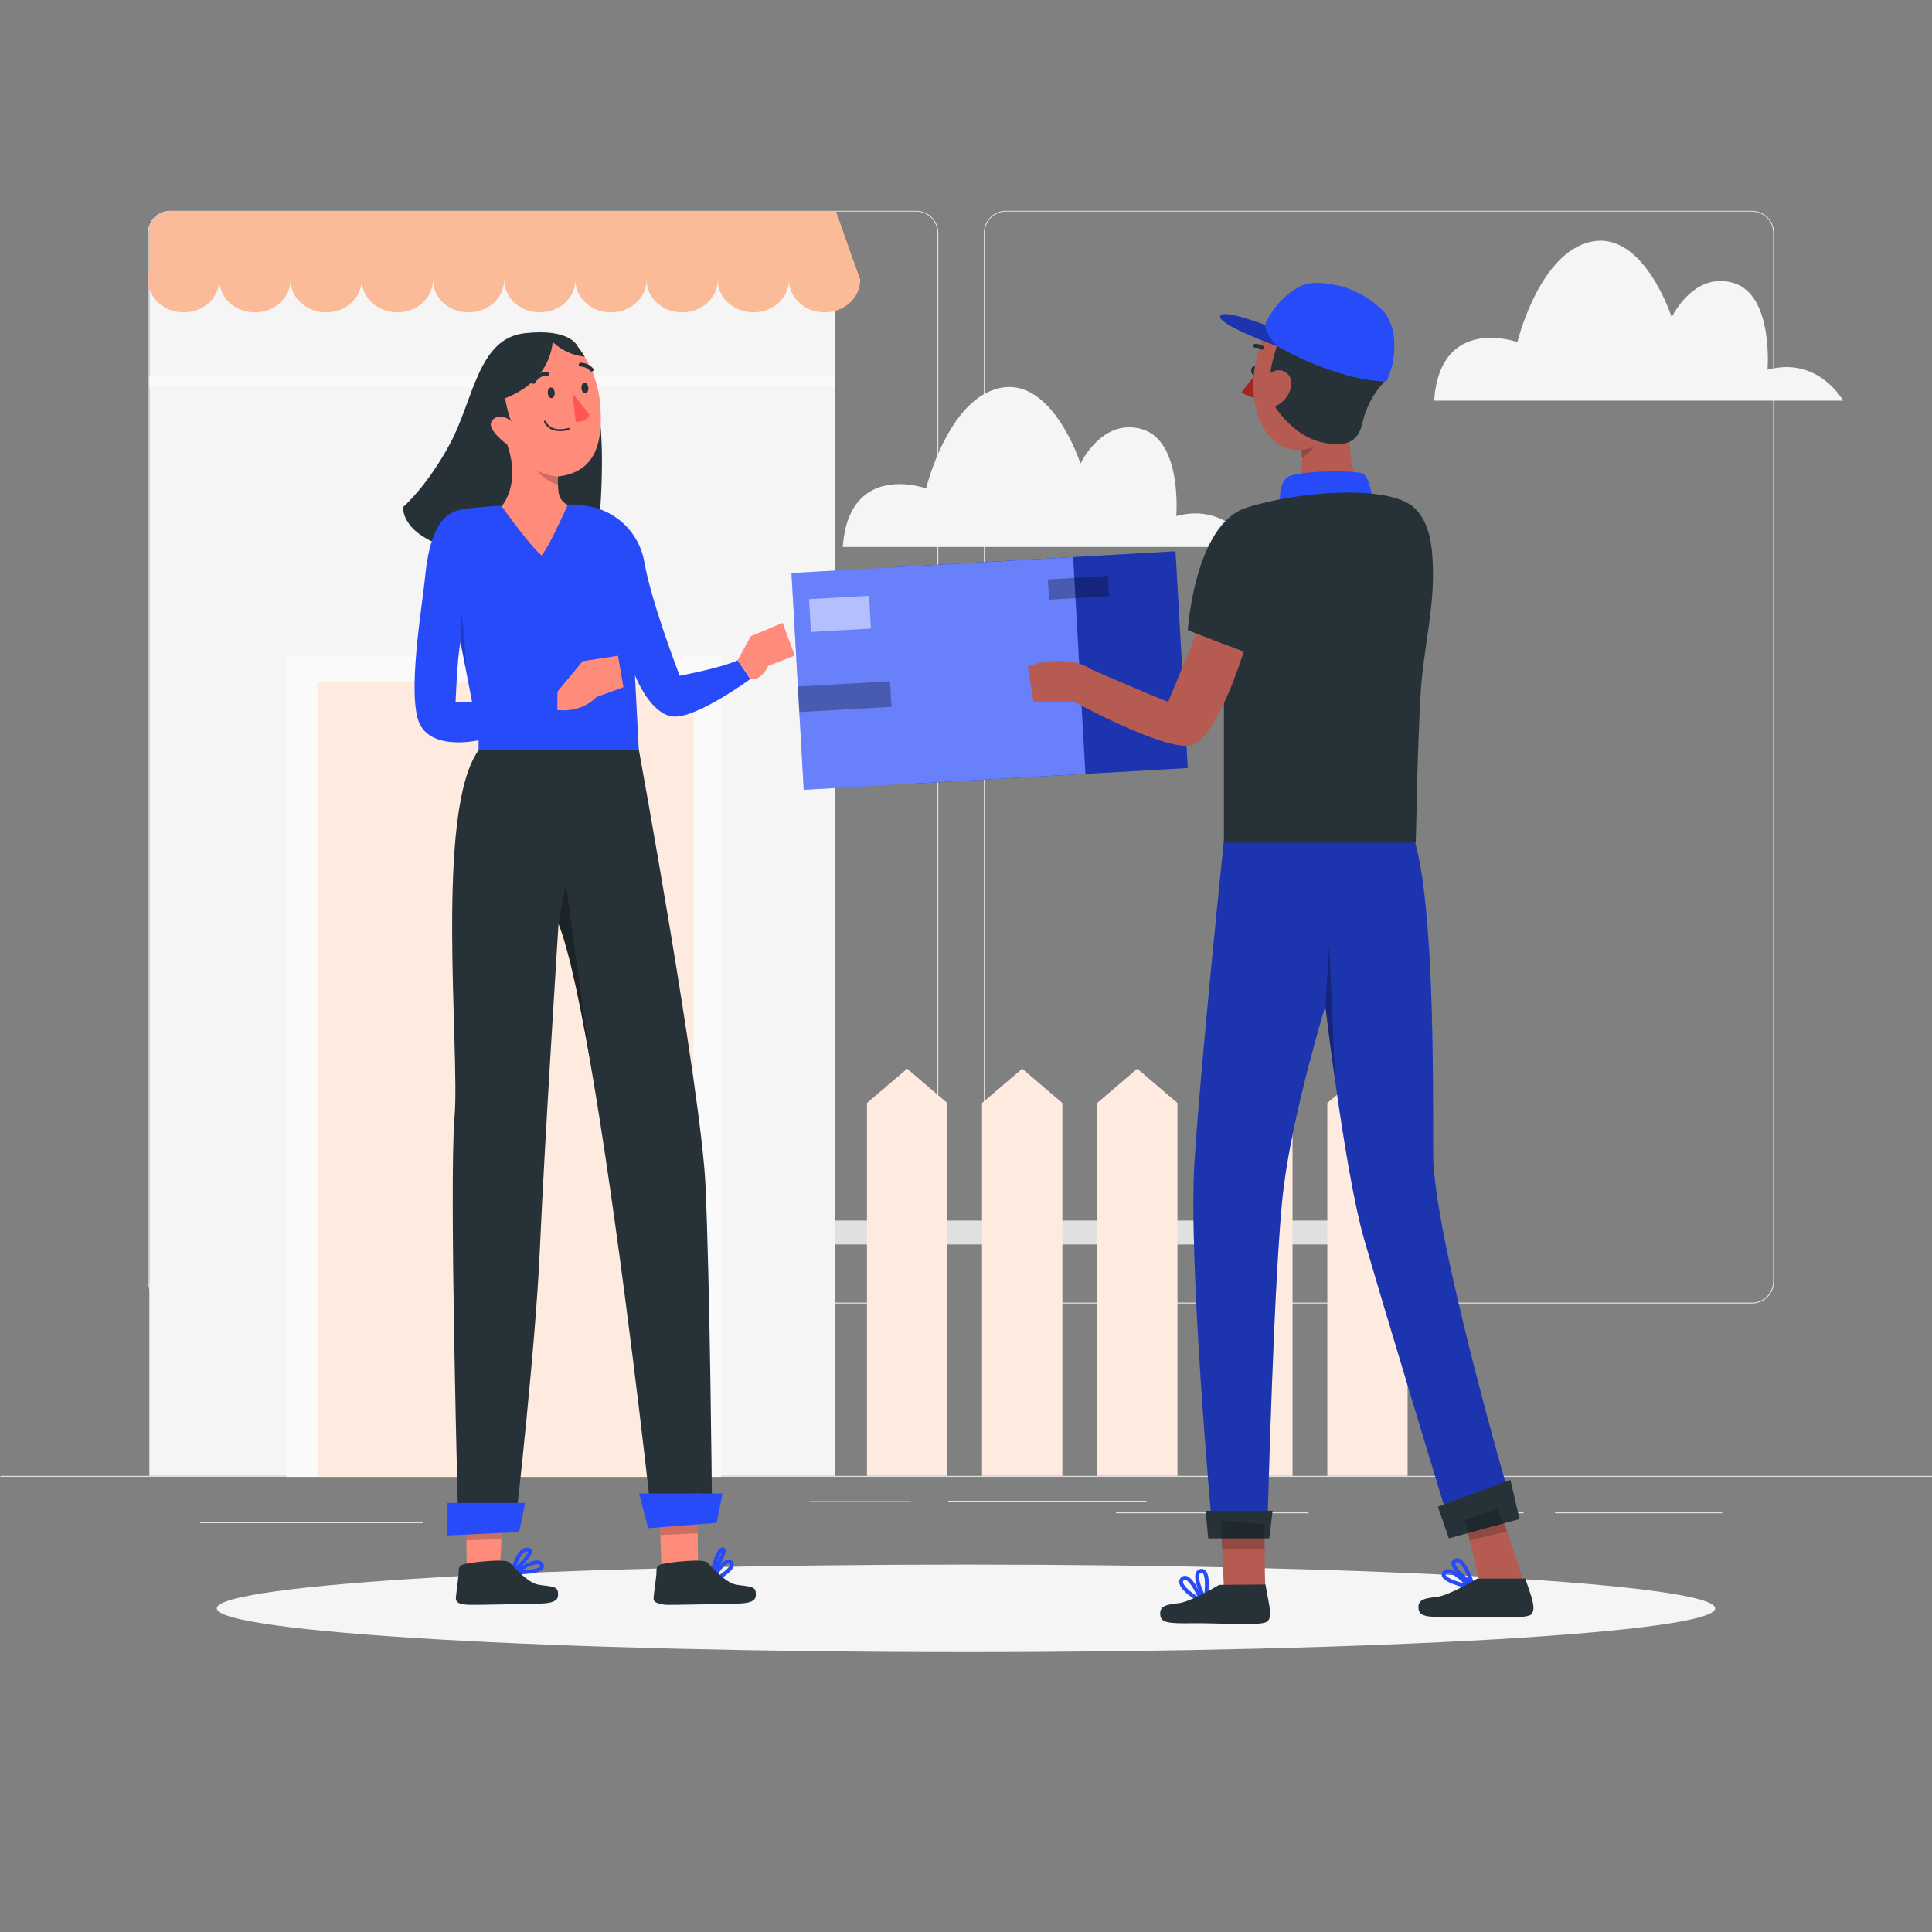 <svg width="500" height="500" viewBox="0 0 500 500" fill="none" xmlns="http://www.w3.org/2000/svg">
<rect x="0" y="0" width="500" height="500" fill="#808080" stroke="none"/>
<g clip-path="url(#clip0_95_370)">
<path d="M250 427.56C357.083 427.56 443.89 422.492 443.89 416.24C443.89 409.988 357.083 404.92 250 404.92C142.918 404.92 56.11 409.988 56.11 416.24C56.11 422.492 142.918 427.56 250 427.56Z" fill="#F5F5F5"/>
<path d="M500.12 381.96H0.12V382.21H500.12V381.96Z" fill="#E0E0E0"/>
<path d="M109.54 393.949H51.77V394.199H109.54V393.949Z" fill="#E0E0E0"/>
<path d="M235.78 388.52H209.46V388.77H235.78V388.52Z" fill="#E0E0E0"/>
<path d="M296.68 388.39H245.4V388.64H296.68V388.39Z" fill="#E0E0E0"/>
<path d="M394.29 391.39H381.8V391.64H394.29V391.39Z" fill="#E0E0E0"/>
<path d="M338.67 391.39H288.85V391.64H338.67V391.39Z" fill="#E0E0E0"/>
<path d="M129.12 393.949H119.22V394.199H129.12V393.949Z" fill="#E0E0E0"/>
<path d="M445.7 391.39H402.45V391.64H445.7V391.39Z" fill="#E0E0E0"/>
<path d="M237.12 54.56H44C42.785 54.561 41.601 54.949 40.621 55.668C39.641 56.388 38.916 57.4 38.55 58.56C38.385 59.08 38.301 59.623 38.3 60.17V331.65C38.3 333.162 38.9 334.613 39.969 335.684C41.038 336.754 42.487 337.357 44 337.36H237.12C238.634 337.36 240.087 336.758 241.158 335.687C242.228 334.616 242.83 333.164 242.83 331.65V60.27C242.83 58.755 242.228 57.303 241.158 56.232C240.087 55.161 238.634 54.56 237.12 54.56V54.56ZM242.58 331.65C242.577 333.097 242.001 334.484 240.978 335.507C239.955 336.531 238.567 337.107 237.12 337.11H44C42.554 337.107 41.167 336.53 40.146 335.507C39.124 334.483 38.55 333.096 38.55 331.65V60.22C38.55 58.773 39.124 57.386 40.146 56.362C41.167 55.339 42.554 54.762 44 54.76H237.12C238.567 54.765 239.952 55.342 240.975 56.365C241.998 57.387 242.575 58.773 242.58 60.22V331.65Z" fill="#E0E0E0"/>
<path d="M453.43 54.56H260.33C258.825 54.562 257.382 55.158 256.313 56.217C255.244 57.277 254.636 58.715 254.62 60.22V331.65C254.62 333.164 255.222 334.616 256.293 335.687C257.363 336.758 258.816 337.36 260.33 337.36H453.43C454.941 337.354 456.388 336.75 457.455 335.68C458.521 334.61 459.12 333.16 459.12 331.65V60.22C459.107 58.717 458.502 57.281 457.437 56.221C456.372 55.162 454.932 54.565 453.43 54.56V54.56ZM458.89 331.65C458.887 333.097 458.311 334.484 457.288 335.507C456.265 336.531 454.877 337.107 453.43 337.11H260.33C258.882 337.11 257.493 336.534 256.469 335.51C255.445 334.486 254.87 333.098 254.87 331.65V60.22C254.873 58.772 255.449 57.385 256.472 56.362C257.496 55.338 258.883 54.762 260.33 54.76H453.43C454.877 54.765 456.262 55.342 457.285 56.365C458.308 57.387 458.885 58.773 458.89 60.22V331.65Z" fill="#E0E0E0"/>
<path d="M371.15 103.689H477C477 103.689 470.61 92.109 457.43 95.689C457.43 95.689 459.03 76.339 448.64 73.239C438.25 70.139 432.64 82.109 432.64 82.109C432.64 82.109 425.45 59.739 411.87 62.539C398.29 65.339 392.7 88.539 392.7 88.539C392.7 88.539 372.75 81.319 371.15 103.689Z" fill="#F5F5F5"/>
<path d="M218.11 141.56H324C324 141.56 317.6 129.97 304.42 133.56C304.42 133.56 306.02 114.21 295.63 111.1C285.24 107.99 279.63 119.98 279.63 119.98C279.63 119.98 272.44 97.61 258.86 100.4C245.28 103.19 239.68 126.4 239.68 126.4C239.68 126.4 219.71 119.19 218.11 141.56Z" fill="#F5F5F5"/>
<path d="M216.19 70.199H38.66V381.959H216.19V70.199Z" fill="#F5F5F5"/>
<path d="M186.61 169.76H74.07V382.21H186.61V169.76Z" fill="#FAFAFA"/>
<path d="M179.5 176.51H82.18V382.21H179.5V176.51Z" fill="#FFEADF"/>
<path d="M222.62 72.47H38.62V58.61C39.083 57.404 39.909 56.372 40.984 55.655C42.059 54.939 43.329 54.574 44.62 54.61H216.33L216.41 54.81L220.92 67.68L222.62 72.47Z" fill="#FBBB99"/>
<path d="M47.54 80.84C52.627 80.84 56.75 77.092 56.75 72.47C56.75 67.847 52.627 64.1 47.54 64.1C42.453 64.1 38.33 67.847 38.33 72.47C38.33 77.092 42.453 80.84 47.54 80.84Z" fill="#FBBB99"/>
<path d="M65.97 80.84C71.057 80.84 75.18 77.092 75.18 72.47C75.18 67.847 71.057 64.1 65.97 64.1C60.883 64.1 56.76 67.847 56.76 72.47C56.76 77.092 60.883 80.84 65.97 80.84Z" fill="#FBBB99"/>
<path d="M84.4 80.84C89.487 80.84 93.61 77.092 93.61 72.47C93.61 67.847 89.487 64.1 84.4 64.1C79.314 64.1 75.19 67.847 75.19 72.47C75.19 77.092 79.314 80.84 84.4 80.84Z" fill="#FBBB99"/>
<path d="M102.83 80.84C107.917 80.84 112.04 77.092 112.04 72.47C112.04 67.847 107.917 64.1 102.83 64.1C97.744 64.1 93.62 67.847 93.62 72.47C93.62 77.092 97.744 80.84 102.83 80.84Z" fill="#FBBB99"/>
<path d="M121.26 80.84C126.347 80.84 130.47 77.092 130.47 72.47C130.47 67.847 126.347 64.1 121.26 64.1C116.174 64.1 112.05 67.847 112.05 72.47C112.05 77.092 116.174 80.84 121.26 80.84Z" fill="#FBBB99"/>
<path d="M139.69 80.84C144.777 80.84 148.9 77.092 148.9 72.47C148.9 67.847 144.777 64.1 139.69 64.1C134.604 64.1 130.48 67.847 130.48 72.47C130.48 77.092 134.604 80.84 139.69 80.84Z" fill="#FBBB99"/>
<path d="M158.11 80.84C163.197 80.84 167.32 77.092 167.32 72.47C167.32 67.847 163.197 64.1 158.11 64.1C153.024 64.1 148.9 67.847 148.9 72.47C148.9 77.092 153.024 80.84 158.11 80.84Z" fill="#FBBB99"/>
<path d="M176.54 80.84C181.627 80.84 185.75 77.092 185.75 72.47C185.75 67.847 181.627 64.1 176.54 64.1C171.454 64.1 167.33 67.847 167.33 72.47C167.33 77.092 171.454 80.84 176.54 80.84Z" fill="#FBBB99"/>
<path d="M194.97 80.84C200.057 80.84 204.18 77.092 204.18 72.47C204.18 67.847 200.057 64.1 194.97 64.1C189.883 64.1 185.76 67.847 185.76 72.47C185.76 77.092 189.883 80.84 194.97 80.84Z" fill="#FBBB99"/>
<path d="M222.62 72.47C222.62 77.09 218.49 80.84 213.4 80.84C208.31 80.84 204.18 77.09 204.18 72.47C204.18 67.85 208.31 64.1 213.4 64.1C214.839 64.079 216.264 64.386 217.567 64.998C218.87 65.61 220.016 66.51 220.92 67.63L222.62 72.47Z" fill="#FBBB99"/>
<path d="M216.19 97.26H38.66V100.18H216.19V97.26Z" fill="#FAFAFA"/>
<path d="M353.9 315.88H216.2V322.07H353.9V315.88Z" fill="#E0E0E0"/>
<path d="M245.16 381.949H224.37V285.459L234.76 276.579L245.16 285.459V381.949Z" fill="#FFEADF"/>
<path d="M274.94 381.949H254.15V285.459L264.55 276.579L274.94 285.459V381.949Z" fill="#FFEADF"/>
<path d="M304.73 381.949H283.94V285.459L294.33 276.579L304.73 285.459V381.949Z" fill="#FFEADF"/>
<path d="M334.51 381.949H313.72V285.459L324.12 276.579L334.51 285.459V381.949Z" fill="#FFEADF"/>
<path d="M364.29 381.949H343.51V285.459L353.9 276.579L364.29 285.459V381.949Z" fill="#FFEADF"/>
<path d="M149.47 89.579C149.47 89.579 147.54 84.859 135.65 86.26C123.76 87.659 122.53 103.4 116.59 114.59C110.65 125.78 104.34 131.21 104.34 131.21C104.34 131.21 103.47 138.03 116.41 141.88C129.35 145.73 154.71 139.3 154.71 139.3C154.71 139.3 157.99 109.51 153.12 100.42C148.25 91.329 149.47 89.579 149.47 89.579Z" fill="#263238"/>
<path d="M184.23 387.149L168.12 388.149C168.12 388.149 161.29 326.069 153.77 280.869C153.77 280.719 153.77 280.549 153.7 280.379C150.62 261.929 147.43 246.379 144.55 239.089C144.55 239.089 140.85 296.959 139.75 322.649C138.65 348.339 133.52 393.289 133.52 393.289L118.63 395.499C118.63 395.499 116.17 306.019 117.63 289.119C119.09 272.219 112.44 209.619 123.9 194.119H165.35C165.35 194.119 181.4 282.059 182.56 306.439C183.72 330.819 184.23 387.149 184.23 387.149Z" fill="#263238"/>
<path d="M130.02 393.489L129.78 398.289L129.22 409.399L120.88 410.639L120.69 398.649L120.62 394.039L130.02 393.489Z" fill="#FF8B7B"/>
<path d="M180.65 405.66L171.32 408.26C171.32 408.26 171.1 402.65 170.88 397.26C170.74 393.79 170.6 390.41 170.51 388.68C170.51 388.01 170.45 387.6 170.43 387.51L180.49 386.51V389.67L180.56 396.81L180.65 405.66Z" fill="#FF8B7B"/>
<path d="M132.58 406.94C132.58 406.94 134.13 400.73 136.58 401.04C139.03 401.35 132.58 406.94 132.58 406.94Z" stroke="#284BF9" stroke-miterlimit="10"/>
<path d="M133.28 406.939C133.28 406.939 139.11 402.829 140.19 404.939C141.27 407.049 133.28 406.939 133.28 406.939Z" stroke="#284BF9" stroke-miterlimit="10"/>
<path d="M184.23 407.57C184.23 407.57 185.53 401 187 401C188.47 401 184.23 407.57 184.23 407.57Z" stroke="#284BF9" stroke-miterlimit="10"/>
<path d="M183.92 409.61C183.92 409.61 187.34 402.88 189.13 404.33C190.92 405.78 183.92 409.61 183.92 409.61Z" stroke="#284BF9" stroke-miterlimit="10"/>
<path d="M139.86 414.999C139.86 414.999 122.08 415.459 120.79 415.299C119.5 415.139 118.07 415.069 117.97 413.669C117.97 412.989 118.58 408.859 118.68 407.419C118.78 405.979 118.42 405.229 120.23 404.769C122.04 404.309 130.83 403.289 131.89 404.379C132.95 405.469 136.57 409.619 139.25 410.099C141.93 410.579 144.18 410.389 144.37 411.909C144.56 413.429 144.62 414.889 139.86 414.999Z" fill="#263238"/>
<path d="M191.05 414.999C191.05 414.999 173.28 415.459 171.98 415.299C170.68 415.139 169.4 414.749 169.19 414.099C168.98 413.449 169.78 408.859 169.87 407.419C169.96 405.979 169.61 405.229 171.42 404.769C173.23 404.309 182.02 403.289 183.08 404.379C184.14 405.469 187.76 409.619 190.45 410.099C193.14 410.579 195.37 410.389 195.56 411.909C195.75 413.429 195.81 414.889 191.05 414.999Z" fill="#263238"/>
<path opacity="0.3" d="M153.7 280.37C150.62 261.92 147.43 246.37 144.55 239.08L146.46 228.6C146.46 228.6 151.41 266 153.7 280.37Z" fill="black"/>
<path opacity="0.2" d="M130 393.489L129.76 398.289C127.42 398.379 122.76 398.549 120.67 398.649L120.6 394.039L130 393.489Z" fill="black"/>
<path opacity="0.2" d="M180.58 396.8L170.88 397.26C170.74 393.79 170.6 390.41 170.51 388.68L180.51 389.68L180.58 396.8Z" fill="black"/>
<path d="M186.98 386.5L185.49 394.11L167.73 395.49L165.4 386.5H186.98Z" fill="#284BF9"/>
<path d="M135.91 388.979L134.35 396.499L115.81 397.379L115.82 388.979H135.91Z" fill="#284BF9"/>
<path d="M190.9 170.89C186.9 172.8 175.9 174.89 175.9 174.89C175.9 174.89 168.7 156.28 166.8 145.7C166.204 141.918 164.397 138.431 161.651 135.762C158.905 133.094 155.368 131.388 151.57 130.9C146.71 130.27 126.19 130.48 118.99 131.96C111.79 133.44 110.54 144.01 109.9 150.36C109.26 156.71 105.25 180.36 108.63 187.36C112.01 194.36 123.86 191.58 123.86 191.58V194.12H165.32L164.32 174.72C164.32 174.72 168.24 185.02 174.32 185.44C180.4 185.86 194.2 175.72 194.2 175.72L190.9 170.89ZM117.9 181.74C117.9 181.74 118.36 169.66 119.18 166.18L120.43 172.63L122.19 181.74H117.9Z" fill="#284BF9"/>
<path d="M144.27 179L150.79 171.11L159.94 169.71L161.34 177.84L154.34 180.4C154.34 180.4 150.97 184.46 144.24 183.76L144.27 179Z" fill="#FF8B7B"/>
<path d="M190.9 170.889L194.29 164.669L202.56 161.189L205.69 169.659L198.84 172.329C198.84 172.329 197.05 176.269 194.29 175.759L190.9 170.889Z" fill="#FF8B7B"/>
<path d="M144.41 123.319C144.365 124.039 144.365 124.76 144.41 125.479C144.51 126.849 144.25 129.359 146.94 130.679C145.55 133.679 142.2 141.199 140.17 143.749C137.08 141.219 129.82 131.009 129.82 131.009C129.82 131.009 134.92 125.479 131.26 115.059C131.26 115.059 126.12 111.299 127.15 109.229C128.33 106.819 131.68 108.119 132.39 109.139C131.64 108.039 128.15 95.969 132.39 91.529C135.03 88.759 137.67 88.729 142.59 88.529H143C146.15 88.419 148.49 88.529 148.49 88.529C149.56 89.681 150.502 90.945 151.3 92.299C153.531 95.942 154.9 100.047 155.3 104.299C156.23 114.209 154.28 122.239 144.41 123.319Z" fill="#FF8B7B"/>
<path d="M147.13 110.999C147.13 110.999 142.65 112.519 141.02 109.119" stroke="#263238" stroke-width="0.5" stroke-linecap="round" stroke-linejoin="round"/>
<path d="M141.72 96.7C140.971 96.678 140.23 96.867 139.583 97.245C138.936 97.624 138.408 98.176 138.06 98.84" stroke="#263238" stroke-linecap="round" stroke-linejoin="round"/>
<path d="M153.12 95.669C152.757 95.272 152.317 94.952 151.828 94.728C151.338 94.505 150.808 94.383 150.27 94.369" stroke="#263238" stroke-linecap="round" stroke-linejoin="round"/>
<path d="M149 109.16L148.12 101.67L152.53 107.33C152.53 107.33 152.1 109.28 149 109.16Z" fill="#FF5652"/>
<path d="M141.76 101.729C141.81 102.489 142.26 103.079 142.76 103.049C143.26 103.019 143.61 102.369 143.55 101.599C143.49 100.829 143.06 100.249 142.55 100.289C142.04 100.329 141.7 100.999 141.76 101.729Z" fill="#263238"/>
<path d="M150.48 100.479C150.54 101.249 150.98 101.839 151.48 101.799C151.98 101.759 152.33 101.119 152.27 100.349C152.21 99.579 151.77 98.999 151.27 99.039C150.77 99.079 150.43 99.719 150.48 100.479Z" fill="#263238"/>
<path d="M129.35 103.6C129.35 103.6 124.24 96.749 128.46 92.309C131.1 89.54 138.2 87.73 143.11 87.519C143 88.68 143.11 98.84 129.35 103.6Z" fill="#263238"/>
<path d="M151.38 92.33C148.241 92.013 145.294 90.666 143 88.5L142.61 88.09C144.58 88.008 146.552 88.149 148.49 88.51V88.51C149.56 89.662 150.502 90.926 151.3 92.28L151.38 92.33Z" fill="#263238"/>
<path opacity="0.2" d="M144.44 125.48C142.267 124.819 140.339 123.527 138.9 121.77C140.623 122.629 142.492 123.155 144.41 123.32C144.375 124.039 144.385 124.761 144.44 125.48V125.48Z" fill="black"/>
<path opacity="0.2" d="M120.44 172.63L119.19 166.18V156.92C119.19 156.92 120.63 166.69 120.44 172.63Z" fill="black"/>
<path d="M304.219 142.672L231.325 146.799L234.501 202.899L307.394 198.773L304.219 142.672Z" fill="#284BF9"/>
<path opacity="0.3" d="M304.219 142.672L231.325 146.799L234.501 202.899L307.394 198.773L304.219 142.672Z" fill="black"/>
<path d="M277.726 144.177L204.833 148.304L208.008 204.404L280.902 200.277L277.726 144.177Z" fill="#284BF9"/>
<path opacity="0.3" d="M277.726 144.177L204.833 148.304L208.008 204.404L280.902 200.277L277.726 144.177Z" fill="white"/>
<path opacity="0.3" d="M286.743 149.025L271.183 149.959L271.498 155.209L287.058 154.275L286.743 149.025Z" fill="black"/>
<path opacity="0.5" d="M224.919 154.187L209.384 155.066L209.864 163.553L225.399 162.673L224.919 154.187Z" fill="white"/>
<path opacity="0.3" d="M230.345 176.317L206.503 177.667L206.877 184.286L230.719 182.937L230.345 176.317Z" fill="black"/>
<path d="M325.28 96.431L321.28 101.531C322.388 102.304 323.662 102.808 325 103.001L325.28 96.431Z" fill="#A02724"/>
<path d="M394.32 409.21L382.7 408.55L380.34 398.64L379.05 393.21L378.57 391.21L387.51 390.6L388.15 390.55L390.05 396.3L394.32 409.21Z" fill="#B55B52"/>
<path d="M327.5 410.84C327.72 411.63 316.71 410.22 316.71 410.22L316.32 400.97L316.02 393.83V393.44H316.11L327.29 394.55C327.29 394.55 327.29 397.55 327.29 400.96C327.31 405.34 327.37 410.41 327.5 410.84Z" fill="#B55B52"/>
<path d="M350.82 123.25C350.82 123.25 335.12 127.5 336.28 124.42C336.865 122.556 337.098 120.599 336.97 118.65C336.97 117.37 336.81 116.46 336.81 116.46C331.13 116.79 327.31 112.68 325.61 107.62C323.42 101.13 324.22 93.88 326.88 87.72C327.09 87.22 327.69 85.1 328.22 84.84L334.38 82C334.38 82 340.38 85.93 343.5 88.37C346.62 90.81 349.13 102.15 349.13 110.97C349.13 119.79 350.82 123.25 350.82 123.25Z" fill="#B55B52"/>
<path d="M324.81 94.561C324.532 94.636 324.286 94.798 324.106 95.023C323.927 95.247 323.823 95.523 323.81 95.811C323.769 96.077 323.81 96.35 323.928 96.593C324.046 96.836 324.235 97.038 324.47 97.171L324.81 94.561Z" fill="#263238"/>
<path d="M324.81 89.48C325.463 89.466 326.106 89.643 326.66 89.99" stroke="#263238" stroke-linecap="round" stroke-linejoin="round"/>
<path d="M330.27 105.71C330.27 105.71 334.83 112.83 342.09 114.46C349.35 116.09 351.64 113.57 352.61 109.46C353.451 105.585 355.311 102.005 358 99.09C360.51 96.5 359 89.47 355.81 83.69C355.81 83.69 359.23 80.82 353.72 78.06C348.21 75.3 346.18 79.89 341.4 77.21C336.62 74.53 343 73.64 338.49 82C333.98 90.36 331.49 84.28 330.82 88C330.15 91.72 326.66 98.18 330.27 105.71Z" fill="#263238"/>
<path d="M330.82 89.73C330.37 89.58 315.91 84.35 315.77 81.98C315.63 79.61 326.98 83.92 327.41 84.09L330.34 88.72L330.82 89.73Z" fill="#284BF9"/>
<path d="M360 95.46C359.86 95.89 359 98.74 358.63 98.74L357.42 98.67C356.293 98.577 355.173 98.447 354.06 98.28C352.83 98.09 351.62 97.85 350.43 97.57H350.38C349.17 97.28 347.98 96.96 346.82 96.57C343.973 95.71 341.178 94.685 338.45 93.5V93.5C336.91 92.83 335.55 92.18 334.45 91.62C332.2 90.5 330.86 89.71 330.86 89.71L330.66 89.38L329.84 88.09L328.09 85.32L327.49 84.39V84.32C327.462 84.236 327.462 84.145 327.49 84.06C327.55 83 329.72 80.06 330.11 79.56C331.716 77.413 333.762 75.634 336.11 74.34C339.33 72.56 342.96 73.34 346.38 73.94C347.511 74.175 348.614 74.531 349.67 75V75L350.34 75.29L350.47 75.35C350.59 75.42 350.72 75.47 350.84 75.53L351.06 75.64C353.601 76.83 355.913 78.459 357.89 80.45C362.39 85.5 360.56 93.83 360 95.46Z" fill="#284BF9"/>
<path d="M355.11 128.62C355.11 128.62 354.39 123.62 352.82 122.62C351.25 121.62 335.65 121.77 333.22 123.48C330.79 125.19 331.22 130.78 331.22 130.78L355.11 128.62Z" fill="#284BF9"/>
<path d="M327.42 97.811C327.42 97.811 330.08 94.371 332.93 96.501C335.78 98.63 333.52 103.68 330.17 105.1C330.17 105.1 325.84 106.51 325.28 102.1C324.72 97.691 327.42 97.811 327.42 97.811Z" fill="#B55B52"/>
<path d="M316.75 217.53C316.75 217.53 310.8 274.46 309.14 300.64C307.48 326.82 313.58 393.77 313.58 393.77H328.05C328.05 393.77 329.71 327.26 332.21 307.31C334.71 287.36 343.01 260.31 343.01 260.31C343.01 260.31 348.01 303.12 353.01 320.58C358.01 338.04 374.25 391.38 374.25 391.38L390.91 388.18C390.91 388.18 370.91 319.75 370.91 298.55C370.91 277.35 371.1 234.55 366.12 217.55L316.75 217.53Z" fill="#284BF9"/>
<path opacity="0.3" d="M390.88 388.201L374.23 391.411C374.23 391.411 358 338.071 353 320.611C350.25 311.011 347.51 293.721 345.6 280.111C344 269.001 343 260.341 343 260.341C343 260.341 334.69 287.341 332.19 307.341C329.69 327.341 328.04 393.801 328.04 393.801H313.58C313.58 393.801 307.48 326.861 309.14 300.681C310.8 274.501 316.75 217.561 316.75 217.561H366.07C371.07 234.561 370.87 277.411 370.87 298.561C370.87 319.711 390.88 388.201 390.88 388.201Z" fill="black"/>
<path opacity="0.3" d="M345.59 280.11C344 269 343 260.34 343 260.34L344 244.8L345.59 280.11Z" fill="black"/>
<path d="M312.01 390.99H329.35L328.5 398.13H312.69L312.01 390.99Z" fill="#263238"/>
<path d="M372.14 389.95L390.89 382.98L393.26 393.12L374.96 398.13L372.14 389.95Z" fill="#263238"/>
<path opacity="0.2" d="M387.51 390.601L379.05 393.211L380.34 398.641L390.05 396.301L387.51 390.601Z" fill="black"/>
<path opacity="0.2" d="M327.29 401H316.29L315.99 393.86L316.06 393.48L327.24 394.59C327.24 394.59 327.27 397.55 327.29 401Z" fill="black"/>
<path d="M311 414.39C311.07 414.58 304.08 410.51 306 408.61C307.92 406.71 311 414.39 311 414.39Z" stroke="#284BF9" stroke-miterlimit="10"/>
<path d="M312 414.1C311.95 414.3 308.1 407.19 310.72 406.56C313.34 405.93 312 414.1 312 414.1Z" stroke="#284BF9" stroke-miterlimit="10"/>
<path d="M381.09 410.071C381.09 410.071 378.8 402.701 376.58 403.911C374.36 405.121 381.09 410.071 381.09 410.071Z" stroke="#284BF9" stroke-miterlimit="10"/>
<path d="M380.47 410.71C380.47 410.71 375.3 405 373.79 407C372.28 409 380.47 410.71 380.47 410.71Z" stroke="#284BF9" stroke-miterlimit="10"/>
<path d="M394.75 408.53H382.33C382.33 408.53 375.15 412.85 372 413.25C368.85 413.65 367 413.84 367.09 416.1C367.18 418.36 369.09 418.56 375.54 418.46C381.99 418.36 394.79 419.15 396.18 417.87C397.57 416.59 396.69 414.18 394.75 408.53Z" fill="#263238"/>
<path d="M327.5 410.07L315.5 410.16C315.5 410.16 308.32 414.48 305.18 414.88C302.04 415.28 300.18 415.47 300.26 417.73C300.34 419.99 302.26 420.19 308.72 420.09C315.18 419.99 326.57 420.92 327.96 419.64C329.35 418.36 328.58 416.26 327.5 410.07Z" fill="#263238"/>
<path opacity="0.3" d="M327.41 84.09C327.72 85.68 328.04 86.9 330.67 89.67C327.33 88.43 315.89 84.01 315.77 81.98C315.65 79.95 324.53 83 327.41 84.09Z" fill="black"/>
<path opacity="0.3" d="M327.41 84.34C327.382 84.256 327.382 84.164 327.41 84.08V84.08C327.41 84.08 327.41 84.19 327.41 84.4V84.34Z" fill="black"/>
<path opacity="0.3" d="M330.82 89.73L330.51 89.61C330.526 89.568 330.546 89.528 330.57 89.49L330.82 89.73Z" fill="black"/>
<path d="M360 95.46C359.86 95.89 359 98.74 358.63 98.74L357.42 98.67C356.293 98.577 355.173 98.447 354.06 98.28C352.83 98.09 351.62 97.85 350.43 97.57H350.38C349.17 97.28 347.98 96.96 346.82 96.57C343.973 95.71 341.178 94.685 338.45 93.5V93.5C336.91 92.83 335.55 92.18 334.45 91.62C332.2 90.5 330.86 89.71 330.86 89.71L330.66 89.38L329.84 88.09L328.09 85.32L327.49 84.39V84.32C327.462 84.236 327.462 84.145 327.49 84.06C327.55 83 329.72 80.06 330.11 79.56C331.716 77.413 333.762 75.634 336.11 74.34C339.33 72.56 342.96 73.34 346.38 73.94C347.511 74.175 348.614 74.531 349.67 75V75L350.34 75.29L350.47 75.35C350.59 75.42 350.72 75.47 350.84 75.53L351.06 75.64C353.601 76.83 355.913 78.459 357.89 80.45C362.39 85.5 360.56 93.83 360 95.46Z" fill="#284BF9"/>
<path opacity="0.2" d="M340.33 115.5C339.265 116.608 338.144 117.659 336.97 118.65C336.97 117.37 336.81 116.46 336.81 116.46C338.016 116.276 339.197 115.954 340.33 115.5V115.5Z" fill="black"/>
<path d="M316.75 218.09V166.87L307.4 163.06C307.4 163.06 309.19 135.73 322.5 131.42C335.81 127.11 359.5 125.3 366.02 131.42C370.14 135.31 370.69 141.55 370.84 146.9C371.16 157.8 368.31 168.46 367.68 179.3C367.18 188.12 366.88 196.94 366.68 205.77C366.68 206.45 366.42 218.09 366.4 218.09H316.75Z" fill="#263238"/>
<path d="M321.87 168.62C321.87 168.62 314.95 191.48 308.11 192.91C301.27 194.34 277.91 181.59 277.91 181.59H267.48L266 172.42C266 172.42 275.71 168.82 282.18 173.13C282.18 173.13 297.29 179.72 302.32 181.64L309.61 164L321.87 168.62Z" fill="#B55B52"/>
</g>
<defs>
<clipPath id="clip0_95_370">
<rect width="500" height="500" fill="white"/>
</clipPath>
</defs>
</svg>
